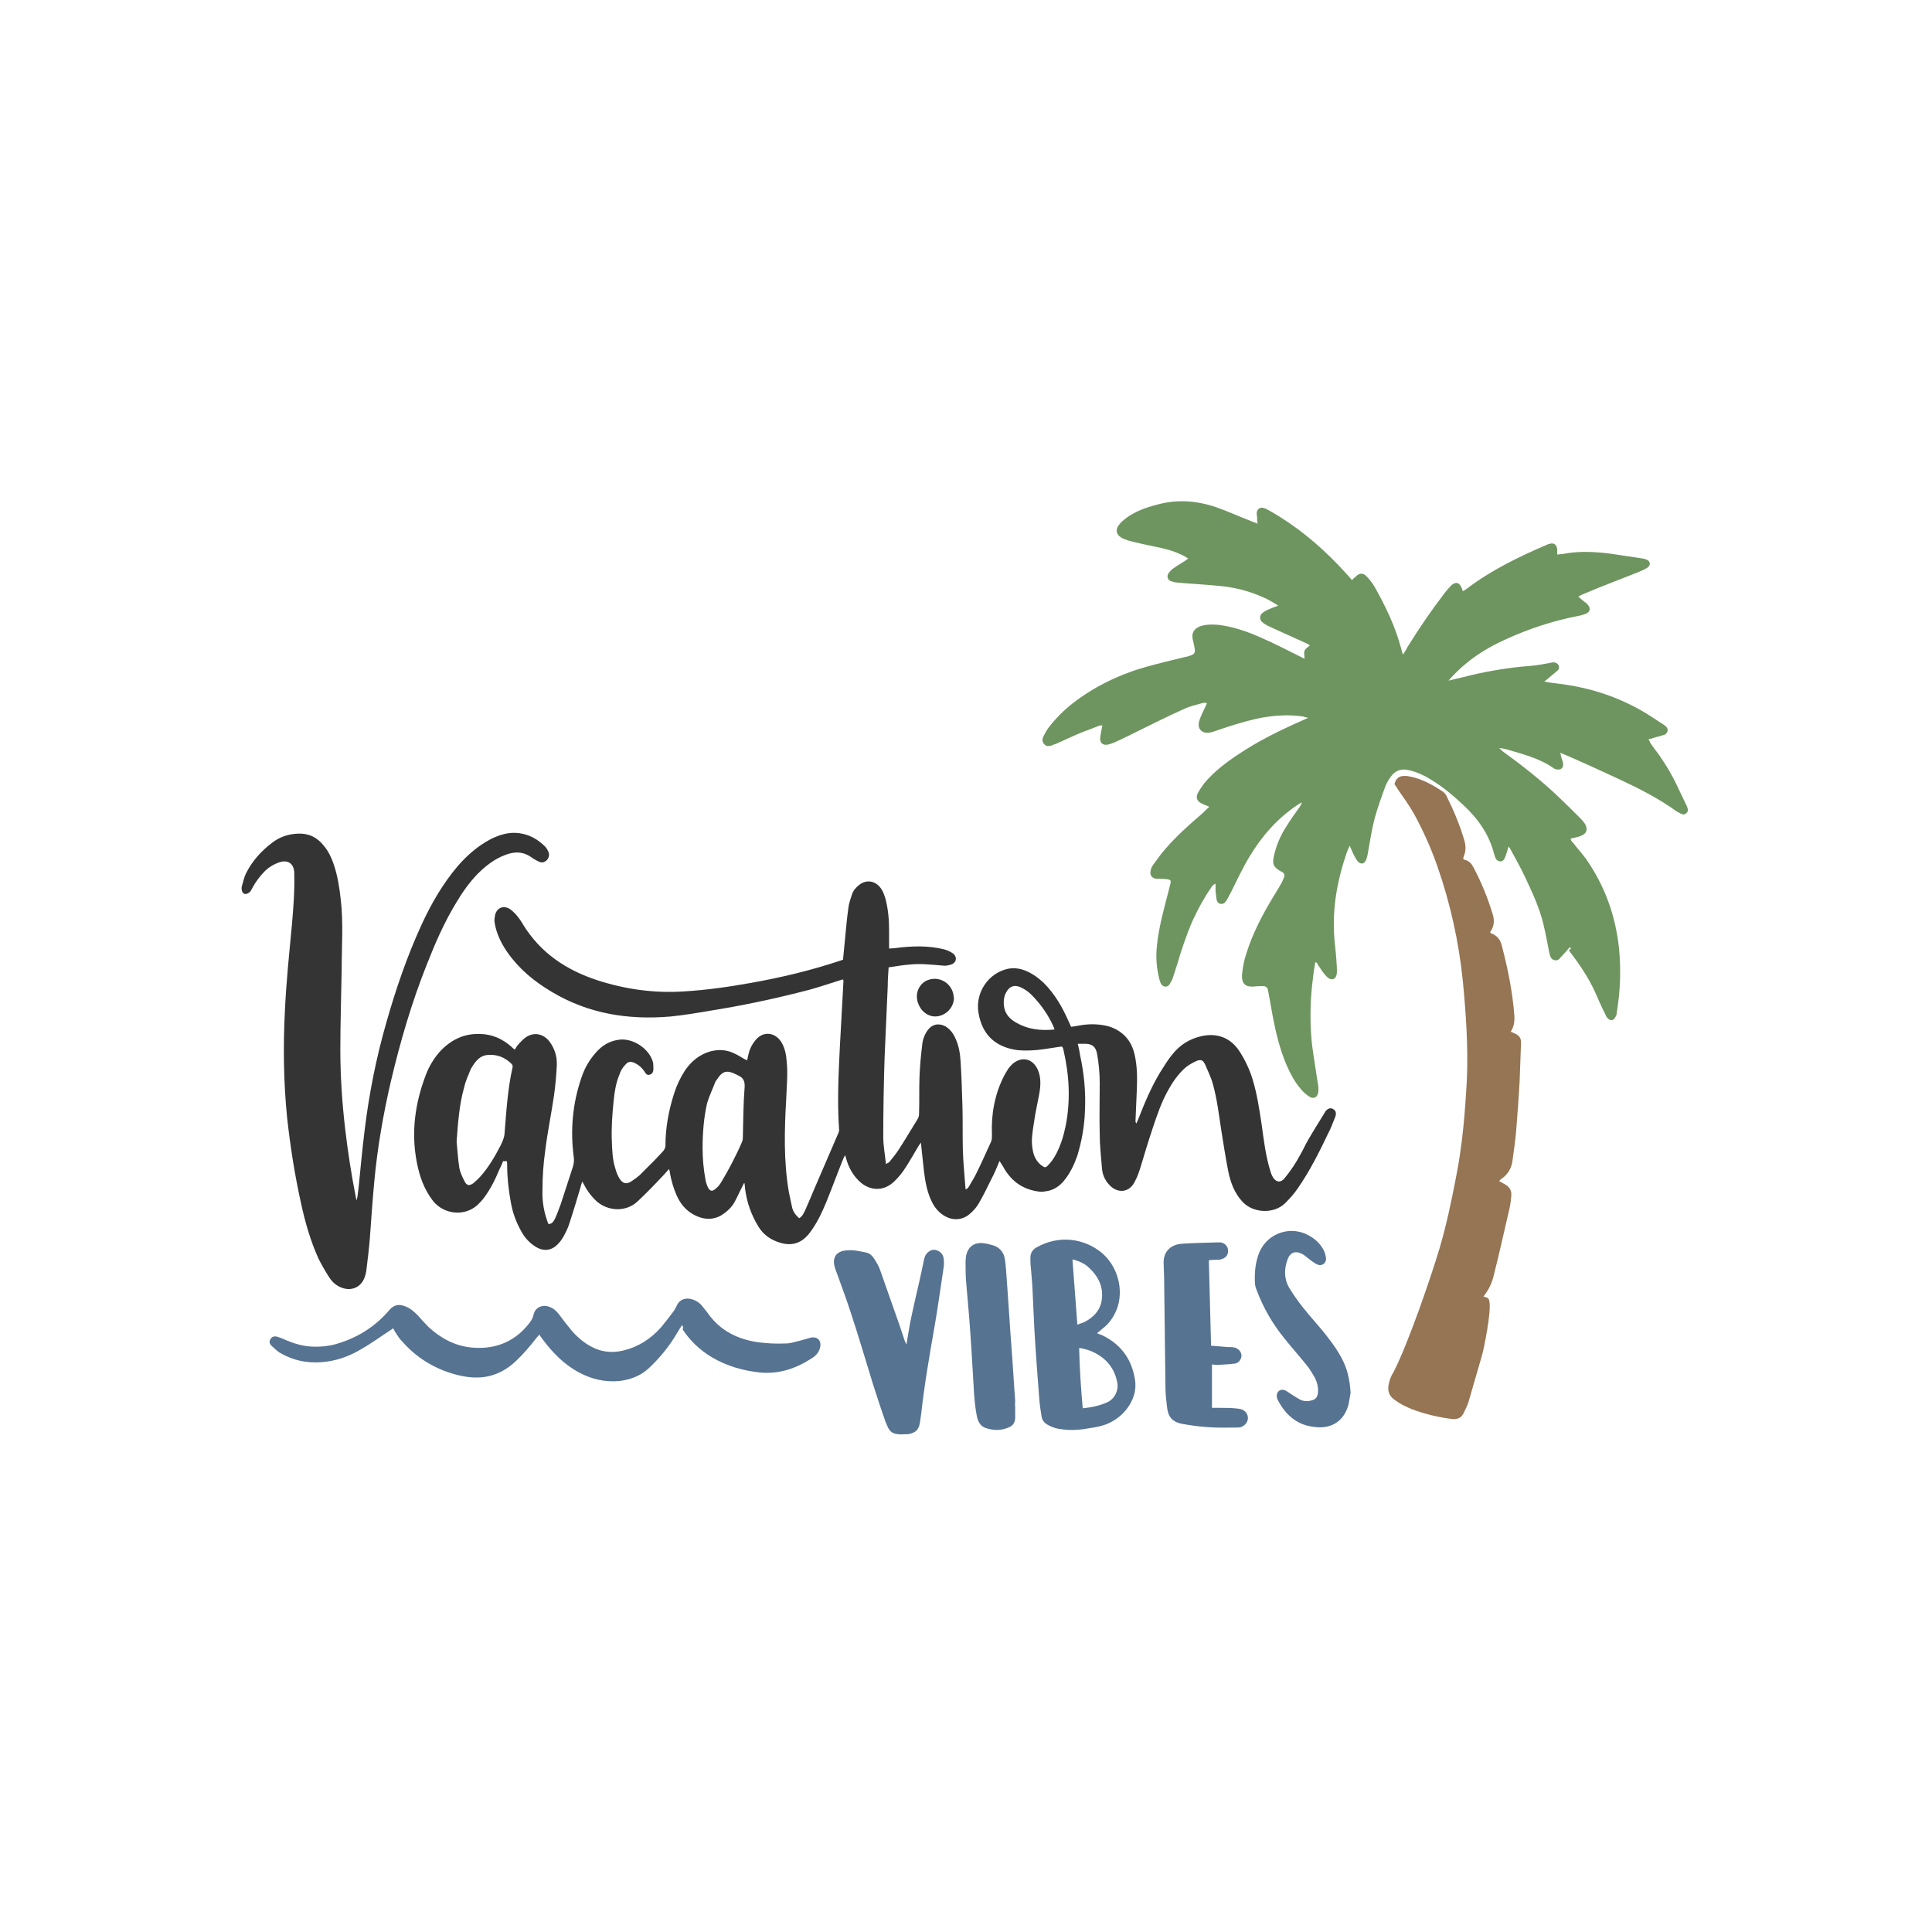 <?xml version="1.0" encoding="utf-8"?>
<!-- Generator: Adobe Illustrator 21.1.0, SVG Export Plug-In . SVG Version: 6.00 Build 0)  -->
<svg version="1.1" id="Calque_1" xmlns="http://www.w3.org/2000/svg" xmlns:xlink="http://www.w3.org/1999/xlink" x="0px" y="0px"
	 viewBox="0 0 432 432" style="enable-background:new 0 0 432 432;" xml:space="preserve">
<style type="text/css">
	.st0{fill:#020203;}
	.st1{fill:#E5C758;}
	.st2{fill:#6A907C;}
	.st3{fill:#B4564D;}
	.st4{fill:#C69C6C;}
	.st5{fill:#343434;}
	.st6{fill:#92AF87;}
	.st7{fill:#9E5B55;}
	.st8{fill:#DD9457;}
	.st9{fill:#1B1B1B;}
	.st10{fill:#7694C1;}
	.st11{fill:#CE5258;}
	.st12{fill:#859B50;}
	.st13{fill:#545368;}
	.st14{fill:#857D7D;}
	.st15{fill:#87C48D;}
	.st16{fill:#B49AC9;}
	.st17{fill:#D6A576;}
	.st18{fill:#B4A4B8;}
	.st19{fill:#7CA166;}
	.st20{fill:#808181;}
	.st21{fill:#746969;}
	.st22{fill:#67816D;}
	.st23{fill:#6E955F;}
	.st24{fill:#957553;}
	.st25{fill:#567391;}
	.st26{fill:#D8A977;}
	.st27{fill:#A7BFDE;}
	.st28{fill:#F3957D;}
	.st29{fill:#0D9380;}
	.st30{fill:#DB9EA0;}
	.st31{fill:#9BB581;}
	.st32{fill:#9A4C5F;}
	.st33{fill:#E077AD;}
	.st34{fill:#8DB7CD;}
	.st35{fill:#B97A6B;}
	.st36{fill:#D3B56A;}
	.st37{fill:#C1292E;}
	.st38{fill:#BB7597;}
	.st39{fill:#82A5CE;}
	.st40{fill:#F7A94D;}
	.st41{fill:#978B7C;}
	.st42{fill:#647691;}
	.st43{fill:#8A9386;}
	.st44{fill:#E9BB54;}
	.st45{fill:#907B8A;}
	.st46{fill:#0D0D0D;}
	.st47{fill:#E96CA5;}
	.st48{fill:#91CBAD;}
	.st49{fill:#A98199;}
	.st50{fill:#B08CBA;}
	.st51{fill:#77B7B3;}
	.st52{fill:#AD6D70;}
	.st53{fill:#5C534E;}
	.st54{fill:#AD907C;}
	.st55{fill:#B9BB6B;}
	.st56{fill:#A093BB;}
	.st57{fill:#4E4D4D;}
	.st58{fill:#B8ADCB;}
	.st59{fill:#C29347;}
	.st60{fill-rule:evenodd;clip-rule:evenodd;fill:#C29347;}
	.st61{fill:#574866;}
	.st62{fill:#478C71;}
	.st63{fill:#75A389;}
	.st64{fill:#7793C0;}
	.st65{fill:#F3957E;}
	.st66{fill:#F7BFB0;}
	.st67{fill:#C09245;}
	.st68{fill:#A95A45;}
	.st69{fill:#D7A978;}
	.st70{fill:#AC8AB6;}
</style>
<g>
	<g>
		<g>
			<path class="st23" d="M351,211.8c-0.6,0.7-1.1,1.3-1.7,1.9c-0.5,0.5-0.8,1.2-1.7,1c-0.9-0.2-1-1-1.2-1.8
				c-0.4-2.1-0.8-4.2-1.3-6.3c-0.9-3.7-2.5-7.1-4.1-10.5c-1-2.1-2.1-4.1-3.2-6.1c-0.1-0.2-0.2-0.4-0.5-0.7c-0.2,0.8-0.4,1.4-0.6,2
				c-0.3,0.9-0.7,1.4-1.3,1.3c-0.8-0.1-1-0.7-1.2-1.3c0-0.1-0.1-0.2-0.1-0.3c-1.1-4.4-3.6-7.9-6.8-10.9c-2.2-2.1-4.6-4.1-7.2-5.7
				c-1.6-1-3.3-1.8-5.1-2.2c-1.7-0.4-3.1,0.1-4.1,1.6c-0.4,0.5-0.7,1.1-1,1.7c-0.9,2.4-1.8,4.9-2.5,7.4c-0.7,2.7-1.1,5.4-1.6,8.2
				c-0.1,0.4-0.2,0.9-0.4,1.3c-0.4,0.8-1.1,0.9-1.7,0.3c-0.3-0.3-0.6-0.8-0.8-1.2c-0.4-0.7-0.7-1.5-1.1-2.4
				c-0.2,0.5-0.4,0.8-0.5,1.1c-2.3,6.5-3.5,13.1-2.9,20c0.2,1.9,0.4,3.8,0.5,5.7c0,0.6,0.1,1.3,0,1.9c-0.2,1.2-1.1,1.5-2,0.8
				c-0.7-0.6-1.2-1.4-1.7-2.1c-0.3-0.4-0.5-0.8-0.8-1.3c-0.1,0-0.2,0-0.3,0c-0.2,1.1-0.4,2.3-0.5,3.4c-0.6,4.4-0.7,8.8-0.4,13.1
				c0.2,2.9,0.8,5.9,1.2,8.8c0.1,0.9,0.3,1.7,0.4,2.6c0,0.3,0,0.6,0,0.9c-0.1,1.4-1.1,1.9-2.2,1.1c-0.7-0.5-1.4-1.1-1.9-1.8
				c-1.3-1.5-2.2-3.3-3-5.1c-1.5-3.5-2.4-7.2-3.1-10.9c-0.3-1.7-0.6-3.3-0.9-5c-0.1-0.3-0.1-0.6-0.2-1c-0.1-0.5-0.5-0.8-1-0.8
				c-0.7,0-1.5,0-2.2,0.1c-1.8,0.1-2.6-0.6-2.6-2.4c0.1-1.2,0.3-2.5,0.6-3.7c1.2-4.3,3.1-8.3,5.3-12.1c0.9-1.6,1.9-3.1,2.8-4.7
				c0.3-0.5,0.5-1,0.7-1.5c0.2-0.6,0.1-0.9-0.5-1.3c0,0-0.1,0-0.1,0c-1.8-1-2.1-1.7-1.6-3.7c0.5-2.2,1.4-4.3,2.6-6.2
				c1-1.6,2.1-3.2,3.2-4.7c0.2-0.3,0.3-0.5,0.4-0.9c-0.3,0.2-0.7,0.4-1,0.6c-4.5,3-8,7-10.8,11.7c-1.5,2.5-2.7,5.1-4,7.7
				c-0.4,0.7-0.7,1.4-1.1,2c-0.3,0.5-0.7,0.8-1.3,0.7c-0.6-0.1-0.8-0.6-0.9-1.1c-0.1-0.6-0.1-1.2-0.2-1.7c0-0.5,0-1.1,0-1.7
				c-0.6,0.2-0.8,0.6-1,0.9c-1.6,2.3-2.9,4.7-4.1,7.3c-1.4,3.2-2.5,6.5-3.5,9.9c-0.3,0.9-0.6,1.9-0.9,2.8c-0.1,0.3-0.2,0.6-0.4,0.9
				c-0.3,0.6-0.6,1.3-1.4,1.2c-0.8-0.1-1-0.8-1.2-1.4c-0.7-2.6-0.9-5.2-0.6-7.8c0.4-3.9,1.4-7.6,2.4-11.4c0.2-0.8,0.4-1.6,0.6-2.4
				c0.2-0.7,0-0.9-0.7-1c-0.4-0.1-0.7,0-1.1-0.1c-0.4,0-0.9,0-1.3,0c-1-0.1-1.6-0.8-1.3-1.9c0.1-0.5,0.3-0.9,0.6-1.3
				c0.9-1.2,1.7-2.4,2.7-3.5c2.4-2.8,5.2-5.3,8-7.7c0.6-0.5,1.1-1.1,1.8-1.7c-0.6-0.3-1.1-0.4-1.6-0.7c-1.2-0.5-1.5-1.4-0.9-2.5
				c0.4-0.7,0.9-1.4,1.4-2.1c2.1-2.5,4.7-4.5,7.4-6.3c4.6-3.1,9.5-5.5,14.5-7.7c0.4-0.2,0.7-0.3,1.3-0.6c-0.6-0.1-0.9-0.2-1.2-0.3
				c-3.5-0.5-6.9-0.2-10.3,0.5c-3,0.7-5.9,1.6-8.8,2.6c-0.6,0.2-1.1,0.4-1.7,0.5c-1.7,0.3-2.8-0.8-2.4-2.4c0.2-0.8,0.6-1.6,0.9-2.3
				c0.3-0.6,0.6-1.2,0.9-1.9c-0.4,0-0.7-0.1-1,0c-1.4,0.4-2.9,0.7-4.3,1.4c-3.4,1.5-6.7,3.2-10,4.8c-1.8,0.9-3.6,1.8-5.4,2.6
				c-0.5,0.2-1,0.4-1.5,0.5c-1.1,0.2-1.8-0.4-1.7-1.5c0.1-0.9,0.3-1.8,0.5-2.8c-0.3,0-0.6,0-0.8,0.1c-1.1,0.4-2.2,0.9-3.4,1.3
				c-2,0.8-3.9,1.7-5.9,2.6c-0.4,0.2-0.9,0.3-1.3,0.5c-0.6,0.2-1.2,0.2-1.6-0.3c-0.5-0.5-0.5-1.2-0.2-1.7c0.4-0.8,0.8-1.6,1.4-2.3
				c1.5-1.9,3.2-3.6,5.1-5.1c4.9-3.8,10.5-6.5,16.5-8.2c2.9-0.8,5.8-1.5,8.7-2.2c0.2,0,0.4-0.1,0.5-0.1c1.7-0.5,1.9-0.7,1.5-2.5
				c-0.1-0.4-0.2-0.8-0.3-1.3c-0.3-1.4,0.2-2.3,1.5-2.9c1.3-0.5,2.7-0.5,4.1-0.4c3.4,0.4,6.6,1.5,9.7,2.9c2.8,1.2,5.5,2.6,8.3,4
				c0.4,0.2,0.8,0.4,1.4,0.7c0-0.7-0.2-1.3,0-1.8c0.2-0.5,0.8-0.8,1.2-1.2c-0.2-0.1-0.6-0.4-0.9-0.5c-2.5-1.1-5-2.3-7.5-3.4
				c-0.7-0.3-1.3-0.6-1.9-1c-1.2-0.8-1.1-2,0.2-2.7c0.5-0.3,1-0.5,1.5-0.7c0.4-0.2,0.9-0.3,1.5-0.6c-0.8-0.5-1.5-0.9-2.2-1.3
				c-3.2-1.6-6.6-2.6-10.1-3c-2.9-0.3-5.8-0.5-8.7-0.7c-0.7-0.1-1.4-0.1-2.1-0.2c-0.4-0.1-0.7-0.2-1-0.3c-0.6-0.3-0.8-1-0.5-1.6
				c0.3-0.4,0.6-0.8,1-1.1c0.7-0.5,1.5-1,2.3-1.5c0.4-0.2,0.7-0.5,1.2-0.8c-0.6-0.4-1.1-0.7-1.6-0.9c-1.9-0.9-3.9-1.4-6-1.8
				c-1.9-0.4-3.8-0.8-5.7-1.3c-0.6-0.2-1.2-0.4-1.7-0.7c-1.1-0.7-1.3-1.7-0.6-2.7c0.5-0.7,1.2-1.3,1.9-1.8c2-1.4,4.2-2.2,6.5-2.8
				c4.5-1.3,9-1,13.4,0.5c2.6,0.9,5.2,2.1,7.8,3.1c0.4,0.2,0.9,0.3,1.5,0.6c-0.1-0.5-0.1-0.8-0.1-1.2c0-0.4-0.1-0.7-0.1-1.1
				c0-0.9,0.7-1.5,1.6-1.2c0.4,0.1,0.9,0.4,1.3,0.6c5.8,3.3,10.8,7.4,15.4,12.2c1,1.1,2,2.1,3,3.3c0.4-0.4,0.7-0.7,1-0.9
				c0.7-0.7,1.5-0.7,2.2,0c0.7,0.7,1.3,1.5,1.8,2.3c2.5,4.4,4.7,9,6,13.9c0.1,0.4,0.2,0.8,0.4,1.4c0.4-0.7,0.8-1.2,1-1.7
				c2.6-4.2,5.4-8.3,8.4-12.2c0.4-0.5,0.9-1.1,1.4-1.6c1-0.9,1.8-0.7,2.3,0.5c0.1,0.2,0.2,0.5,0.3,0.8c0.3-0.2,0.5-0.3,0.8-0.5
				c5.5-4.2,11.7-7.2,18-9.9c0.2-0.1,0.4-0.2,0.6-0.2c1-0.3,1.6,0.2,1.7,1.3c0,0.3,0,0.6,0,1.1c0.7-0.1,1.4-0.1,2.2-0.3
				c3.2-0.5,6.5-0.3,9.7,0.1c2.2,0.3,4.5,0.7,6.7,1c0.4,0.1,0.9,0.1,1.3,0.3c0.9,0.3,1.1,1.2,0.3,1.8c-0.6,0.4-1.3,0.7-2,1
				c-3,1.2-5.9,2.3-8.9,3.5c-1.2,0.5-2.4,1-3.6,1.5c-0.3,0.1-0.6,0.3-1,0.5c0.5,0.4,0.9,0.8,1.3,1.1c0.3,0.2,0.6,0.4,0.8,0.7
				c0.7,0.7,0.6,1.6-0.3,2c-0.5,0.2-1.1,0.4-1.7,0.5c-5.7,1.1-11.2,2.9-16.4,5.3c-4.5,2-8.6,4.7-12,8.4c-0.2,0.2-0.4,0.4-0.7,0.8
				c1.1-0.3,2-0.5,2.9-0.7c5-1.3,10.1-2.2,15.3-2.6c1.5-0.1,3-0.4,4.6-0.7c0.2,0,0.4-0.1,0.6-0.1c0.5,0,0.9,0.2,1.2,0.6
				c0.2,0.5,0.1,1-0.3,1.3c-0.6,0.5-1.2,1-1.8,1.5c-0.3,0.3-0.6,0.5-1.1,0.9c1,0.2,1.8,0.3,2.6,0.4c8,0.9,15.4,3.4,22.2,8
				c0.7,0.5,1.4,0.9,2,1.3c0.4,0.3,0.8,0.6,0.8,1.2c-0.1,0.6-0.5,1-1.1,1.1c-0.8,0.3-1.6,0.4-2.4,0.7c-0.2,0.1-0.5,0.1-0.8,0.2
				c0.2,0.3,0.3,0.5,0.4,0.8c0.6,0.9,1.2,1.7,1.9,2.6c1.6,2.3,3,4.6,4.2,7.2c0.7,1.5,1.4,2.9,2.1,4.4c0.3,0.7,0.3,1.1-0.1,1.5
				c-0.4,0.4-0.9,0.4-1.5,0c-0.2-0.1-0.4-0.2-0.6-0.3c-4-2.9-8.3-5.1-12.8-7.2c-4.1-1.9-8.2-3.8-12.4-5.6c-0.3-0.1-0.5-0.2-0.9-0.4
				c0.1,0.4,0.1,0.7,0.2,1c0.1,0.4,0.3,0.8,0.4,1.3c0.2,1.1-0.5,1.7-1.6,1.4c-0.2-0.1-0.4-0.1-0.6-0.3c-3.2-2.2-6.9-3.1-10.6-4.2
				c-0.5-0.1-0.9-0.2-1.5-0.2c0.3,0.2,0.5,0.4,0.8,0.7c4.3,3.1,8.5,6.4,12.3,10c1.7,1.6,3.4,3.3,5.1,5c0.4,0.4,0.7,0.8,1,1.2
				c0.7,1.2,0.4,2.2-0.9,2.7c-0.7,0.3-1.5,0.4-2.3,0.6c0,0.4,0.3,0.7,0.6,1c0.9,1.2,1.9,2.3,2.8,3.5c4.2,6,6.6,12.6,7.4,19.9
				c0.5,4.9,0.3,9.8-0.5,14.6c0,0.3-0.1,0.7-0.3,0.9c-0.4,0.9-1.2,0.9-1.8,0.2c-0.3-0.3-0.4-0.8-0.6-1.1c-0.8-1.6-1.5-3.2-2.2-4.8
				c-1.5-3.3-3.6-6.3-5.8-9.2C351.4,212.1,351.3,212,351,211.8z"/>
			<path class="st24" d="M335.2,264.1c0.4,0.2,0.8,0.4,1.1,0.6c1.3,0.7,1.8,1.5,1.6,3c-0.1,1.2-0.3,2.3-0.6,3.5
				c-1.1,4.7-2.1,9.3-3.3,14c-0.4,1.7-1.1,3.2-2.3,4.7c0.4,0.1,0.6,0.2,0.9,0.3c1.4,0.5-0.5,9.6-0.8,11.1c-0.3,1.4-0.7,2.8-1.1,4.1
				c-0.8,2.8-1.6,5.5-2.4,8.3c-0.3,0.8-0.7,1.6-1.1,2.4c-0.5,1-1.4,1.3-2.5,1.2c-3.1-0.4-6.1-1.1-9-2.2c-1.2-0.5-2.5-1.1-3.6-1.9
				c-1.7-1.1-2-2.5-1.4-4.4c0.2-0.7,0.5-1.4,0.9-2c3.2-6.2,8.3-21,10.3-27.7c1.5-5.1,2.6-10.3,3.6-15.5c1.5-7.4,2.1-14.8,2.5-22.3
				c0.3-7.3-0.2-14.6-0.9-21.9c-0.9-8.8-2.8-17.4-5.7-25.7c-1.4-4-3.1-7.8-5.1-11.5c-1.1-2-2.5-3.9-3.8-5.8
				c-0.2-0.4-0.5-0.7-0.7-1.1c0.4-1.3,1-1.8,2.3-1.8c0.8,0,1.5,0.2,2.3,0.4c2.3,0.7,4.3,1.8,6.2,3.1c0.3,0.2,0.6,0.5,0.8,0.9
				c1.6,3.2,3,6.5,4,9.9c0.4,1.3,0.4,2.5-0.1,3.7c-0.1,0.2-0.1,0.3-0.1,0.6c0.2,0.1,0.3,0.2,0.5,0.2c0.9,0.3,1.4,0.9,1.8,1.7
				c1.8,3.4,3.2,6.9,4.3,10.5c0.4,1.4,0.3,2.7-0.6,3.9c0.1,0.2,0.1,0.2,0.2,0.3c1.5,0.5,2.2,1.6,2.5,3.1c1.3,5,2.3,10,2.7,15.1
				c0.1,1.3,0,2.6-0.8,3.8c0.3,0.1,0.5,0.2,0.7,0.3c1.2,0.5,1.7,1.1,1.6,2.4c-0.1,2.7-0.2,5.5-0.3,8.2c-0.2,3.8-0.5,7.7-0.8,11.5
				c-0.2,2.1-0.5,4.3-0.8,6.4c-0.2,1.6-0.9,2.9-2.2,3.9C335.6,263.6,335.4,263.9,335.2,264.1z"/>
		</g>
		<path class="st25" d="M152.5,296.3c-0.4,0.6-0.7,1.1-1,1.6c-1.8,3.1-4,5.8-6.6,8.2c-1.8,1.6-4,2.4-6.4,2.7c-3.2,0.3-6.2-0.4-9-1.9
			c-3.4-1.8-6-4.5-8.3-7.6c-0.2-0.3-0.4-0.5-0.6-0.9c-0.2,0.3-0.4,0.5-0.6,0.7c-1.4,1.8-2.9,3.6-4.6,5.2c-2,1.9-4.3,3.2-7.1,3.6
			c-2.2,0.3-4.4,0-6.6-0.6c-4.7-1.3-8.7-3.8-11.9-7.5c-0.4-0.4-0.7-0.8-1-1.3c-0.3-0.4-0.6-0.9-0.9-1.5c-0.3,0.2-0.6,0.5-1,0.7
			c-2,1.3-3.9,2.7-6,3.9c-2.8,1.7-5.9,2.8-9.2,3c-3.2,0.2-6.1-0.4-8.9-2c-0.8-0.4-1.4-1.1-2.1-1.7c-0.4-0.4-0.6-0.9-0.2-1.5
			c0.3-0.5,0.8-0.7,1.5-0.5c0.6,0.2,1.2,0.4,1.8,0.7c1.9,0.8,3.8,1.4,5.9,1.5c2.1,0.1,4.1-0.1,6.2-0.8c4.4-1.4,8.1-3.8,11.1-7.3
			c1-1.2,2.1-1.5,3.6-0.9c1.1,0.4,2,1.2,2.8,2c0.8,0.9,1.6,1.8,2.4,2.6c2.7,2.5,5.8,4.2,9.5,4.6c5,0.5,9.4-1,12.7-5
			c0.6-0.7,1.1-1.4,1.3-2.3c0.3-1.6,1.9-2.4,3.5-1.8c0.9,0.3,1.6,0.9,2.2,1.7c0.9,1.2,1.8,2.4,2.8,3.6c1.2,1.4,2.6,2.6,4.2,3.5
			c2.3,1.3,4.7,1.6,7.3,1c3.4-0.8,6.2-2.6,8.5-5.2c1-1.2,2-2.5,2.9-3.7c0.2-0.3,0.4-0.7,0.6-1.1c0.5-1.2,1.6-1.8,2.9-1.6
			c1.1,0.2,2,0.7,2.7,1.5c0.4,0.5,0.8,1,1.2,1.5c2.6,3.8,6.2,5.8,10.6,6.6c2.4,0.4,4.7,0.5,7.1,0.4c1,0,2-0.4,3-0.6
			c0.8-0.2,1.7-0.5,2.5-0.7c1.4-0.3,2.4,0.6,2.1,2.1c-0.2,1-0.8,1.8-1.7,2.4c-3.5,2.3-7.3,3.7-11.7,3.3c-3.8-0.4-7.4-1.4-10.8-3.4
			c-2.7-1.6-4.9-3.7-6.6-6.3C152.9,296.9,152.7,296.6,152.5,296.3z"/>
	</g>
	<g>
		<g>
			<path class="st25" d="M245.3,298.1c0.4,0.2,0.7,0.3,1,0.4c4.3,2,6.8,5.4,7.5,10.1c0.3,2-0.2,3.8-1.2,5.5
				c-1.1,1.8-2.7,3.2-4.6,4.1c-1.3,0.6-2.7,0.9-4.1,1.1c-2.1,0.4-4.2,0.6-6.4,0.3c-1.1-0.1-2.2-0.4-3.2-1c-0.8-0.4-1.3-1.1-1.4-1.9
				c-0.2-1.2-0.4-2.5-0.5-3.7c-0.4-5.2-0.8-10.4-1.1-15.6c-0.2-3.5-0.3-7-0.5-10.4c-0.1-1.2-0.2-2.4-0.3-3.6
				c-0.1-0.7-0.1-1.5-0.1-2.2c0-1,0.5-1.8,1.4-2.3c5-2.8,10.5-2,14.4,1.1c3.7,3,5.2,8.4,3.5,12.8c-0.7,1.7-1.7,3.2-3.2,4.3
				C246.2,297.4,245.8,297.7,245.3,298.1z M242.1,314.9c2-0.2,3.9-0.6,5.6-1.4c1.6-0.8,2.5-2.7,2.1-4.5c-0.6-2.9-2.2-5-4.8-6.4
				c-1.1-0.6-2.3-1-3.7-1.2C241.4,306,241.7,310.4,242.1,314.9z M240.9,296.2c0.7-0.3,1.3-0.4,1.8-0.7c1.8-1,3.2-2.4,3.6-4.5
				c0.6-3.3-0.8-5.8-3.2-7.9c-0.9-0.7-2-1.2-3.3-1.5C240.2,286.5,240.5,291.2,240.9,296.2z"/>
			<path class="st25" d="M202.7,300.5c0.4-2.2,0.7-4.4,1.2-6.6c0.7-3.3,1.5-6.5,2.2-9.8c0.2-0.8,0.3-1.6,0.5-2.4
				c0.1-0.4,0.2-0.8,0.4-1.1c0.5-0.8,1.4-1.3,2.2-1.1c0.9,0.2,1.7,0.9,1.8,1.9c0.1,0.7,0.1,1.3,0,2c-0.7,4.5-1.3,9.1-2.1,13.6
				c-1.1,6.3-2.2,12.6-2.9,19c-0.1,0.7-0.2,1.4-0.3,2.1c-0.3,1.7-1,2.3-2.7,2.6c-0.1,0-0.3,0-0.4,0c-3.3,0.2-3.7-0.5-4.6-2.8
				c-1-2.8-1.9-5.6-2.8-8.4c-1.7-5.5-3.3-11-5.1-16.4c-1-3.1-2.2-6.2-3.3-9.3c0-0.1-0.1-0.2-0.1-0.3c-0.7-2.2,0.2-3.7,2.5-3.9
				c1.6-0.2,3.1,0.2,4.6,0.5c0.8,0.2,1.3,0.8,1.7,1.4c0.5,0.8,1,1.6,1.3,2.5c1.3,3.6,2.5,7.2,3.8,10.8c0.6,1.6,1.1,3.3,1.7,5
				c0.1,0.2,0.2,0.5,0.3,0.7C202.6,300.5,202.7,300.5,202.7,300.5z"/>
			<path class="st25" d="M270.3,281.8c0.2,6.4,0.3,12.7,0.5,19.1c1.2,0.1,2.4,0.2,3.5,0.3c0.6,0,1.1,0,1.7,0.1
				c0.9,0.2,1.6,1,1.6,1.8c0,0.8-0.6,1.7-1.5,1.8c-1.3,0.2-2.7,0.2-4,0.3c-0.4,0-0.7-0.1-1.1-0.1c0,3.2,0,6.4,0,9.7
				c0.6,0,1.2,0,1.8,0c1.4,0,2.8,0,4.2,0.2c1.8,0.2,2.6,2,1.6,3.3c-0.5,0.6-1.1,0.9-1.8,0.9c-2.3,0-4.6,0.1-6.9-0.1
				c-1.8-0.1-3.7-0.4-5.5-0.7c-2.1-0.4-3.1-1.4-3.4-3.4c-0.2-1.6-0.4-3.2-0.4-4.8c-0.1-8.2-0.2-16.4-0.3-24.5c0-1-0.1-2-0.1-3
				c-0.2-3.1,1.9-4.5,4.2-4.6c2.7-0.2,5.4-0.2,8-0.3c0.2,0,0.3,0,0.5,0c0.9,0.1,1.6,0.8,1.7,1.7c0.1,0.9-0.4,1.7-1.3,2
				c-0.5,0.2-1,0.2-1.6,0.2C271.3,281.7,270.9,281.7,270.3,281.8z"/>
			<path class="st25" d="M302,311.4c-0.1,0.7-0.3,1.7-0.5,2.8c-1,3.5-3.7,5.3-7.3,4.9c-3.9-0.3-6.6-2.5-8.4-5.9
				c0-0.1-0.1-0.1-0.1-0.2c-0.4-0.9-0.2-1.6,0.3-2c0.5-0.4,1.2-0.3,1.9,0.2c0.9,0.6,1.8,1.2,2.7,1.7c0.7,0.4,1.6,0.5,2.4,0.3
				c1.1-0.2,1.6-0.7,1.7-1.8c0.1-1.3-0.2-2.5-0.9-3.7c-0.5-0.8-1-1.7-1.6-2.4c-1.6-2-3.3-3.9-4.9-5.9c-2.7-3.3-4.8-6.9-6.3-10.9
				c-0.2-0.5-0.4-1.1-0.4-1.7c-0.1-2.3,0.1-4.6,1-6.8c1.9-4.4,7.2-6.1,11.3-3.6c1.4,0.8,2.5,1.9,3.2,3.4c0.2,0.5,0.4,1.2,0.4,1.7
				c0,1-0.9,1.6-1.8,1.3c-0.6-0.2-1-0.6-1.5-0.9c-0.7-0.5-1.3-1.1-2-1.5c-1.5-0.8-2.7-0.4-3.3,1.2c-0.8,2.2-0.8,4.4,0.4,6.4
				c0.9,1.5,1.9,2.9,3,4.3c1.9,2.4,4,4.6,5.8,7c1.1,1.4,2.1,2.9,2.9,4.4C301.3,306.1,301.8,308.5,302,311.4z"/>
			<path class="st25" d="M227,314.6c0,0.8,0,1.5,0,2.3c0,1.2-0.5,1.9-1.5,2.3c-1.7,0.7-3.4,0.7-5.1,0.1c-1.1-0.4-1.6-1.2-1.9-2.3
				c-0.5-2.4-0.7-4.8-0.8-7.2c-0.3-5.1-0.6-10.3-1-15.4c-0.2-2.7-0.5-5.4-0.7-8.1c-0.1-1.4-0.1-2.9-0.1-4.3c0-0.4,0.1-0.7,0.1-1.1
				c0.4-2.1,1.8-3.2,4-2.9c0.8,0.1,1.5,0.3,2.2,0.5c1.4,0.5,2.3,1.6,2.5,3.1c0.2,1.4,0.3,2.9,0.4,4.3c0.4,5.3,0.7,10.6,1.1,15.8
				c0.3,3.8,0.5,7.7,0.8,11.5C227,313.8,226.9,314.2,227,314.6C227,314.6,227,314.6,227,314.6z"/>
		</g>
		<g>
			<path class="st5" d="M112.5,259.6c-0.2,0.5-0.4,1.1-0.7,1.6c-0.6,1.4-1.2,2.8-2,4.2c-0.7,1.2-1.5,2.5-2.5,3.5
				c-2.8,3.2-7.9,2.9-10.5-0.4c-2-2.6-3-5.5-3.6-8.6c-1.3-6.7-0.4-13.2,2-19.5c0.7-1.9,1.8-3.7,3.1-5.2c2.4-2.6,5.3-4.1,8.9-4
				c2.8,0,5.2,1.1,7.2,2.9c0.2,0.2,0.4,0.4,0.7,0.6c0.2-0.3,0.3-0.5,0.5-0.8c0.6-0.7,1.2-1.4,1.9-1.9c1.8-1.3,3.9-0.9,5.3,0.8
				c1.2,1.6,1.8,3.4,1.7,5.4c-0.1,2.2-0.3,4.4-0.6,6.6c-0.6,4.2-1.5,8.4-2,12.6c-0.4,2.8-0.6,5.7-0.6,8.5c-0.1,2.2,0.2,4.5,0.9,6.6
				c0.1,0.3,0.2,0.6,0.3,0.9c0,0.1,0.1,0.2,0.2,0.3c0.7,0,1.1-0.6,1.4-1.2c0.5-1.1,0.9-2.2,1.3-3.3c0.9-2.8,1.8-5.5,2.7-8.3
				c0.2-0.7,0.3-1.4,0.2-2.1c-0.8-6-0.3-12,1.7-17.8c0.7-2.1,1.7-3.9,3.2-5.6c1.4-1.6,3-2.6,5.1-2.9c3.2-0.5,6.9,2,7.7,5
				c0.1,0.5,0.1,1.1,0.1,1.6c0,0.5-0.2,1-0.8,1.2c-0.6,0.2-0.9-0.2-1.2-0.7c-0.6-0.9-1.4-1.6-2.4-2c-0.7-0.3-1.3-0.2-1.8,0.4
				c-0.7,0.7-1.1,1.4-1.4,2.3c-0.8,1.9-1.1,3.9-1.3,6c-0.3,2.9-0.5,5.8-0.4,8.7c0.1,2.1,0.1,4.2,0.8,6.3c0.2,0.8,0.5,1.5,0.9,2.2
				c0.7,1.1,1.5,1.4,2.6,0.7c0.9-0.6,1.8-1.2,2.5-2c0.9-0.9,1.8-1.8,2.7-2.7c0.6-0.6,1.2-1.3,1.8-1.9c0.4-0.4,0.7-0.9,0.7-1.5
				c0-3.9,0.7-7.7,1.9-11.5c0.6-1.9,1.4-3.6,2.5-5.3c1.4-2,3.2-3.5,5.6-4.2c1.9-0.5,3.7-0.4,5.5,0.5c0.9,0.4,1.7,1,2.7,1.5
				c0.1-0.2,0.2-0.4,0.2-0.7c0.2-0.7,0.3-1.4,0.6-2c0.3-0.7,0.7-1.3,1.2-1.9c1.7-2,4.3-1.7,5.7,0.5c0.8,1.3,1.1,2.8,1.2,4.3
				c0.3,2.8,0,5.6-0.1,8.4c-0.4,7-0.6,13.9,0.6,20.9c0.2,1.1,0.5,2.2,0.7,3.3c0.2,1,0.8,1.8,1.6,2.5c0.7-0.4,1-1.1,1.3-1.7
				c0.7-1.6,1.4-3.2,2.1-4.9c1.8-4.1,3.5-8.2,5.3-12.3c0.2-0.4,0.3-0.8,0.2-1.3c-0.4-6.1-0.1-12.1,0.2-18.2
				c0.3-4.9,0.5-9.7,0.8-14.6c0-0.1,0-0.2-0.1-0.4c-0.4,0.1-0.7,0.2-1,0.3c-2.8,0.9-5.5,1.8-8.4,2.5c-6.7,1.7-13.4,3.1-20.3,4.2
				c-2.9,0.5-5.9,1-8.9,1.3c-9.4,0.8-18.3-0.6-26.5-5.5c-3.9-2.3-7.3-5.1-9.9-8.8c-1.4-2-2.5-4.2-2.9-6.7c-0.1-0.6,0-1.1,0.1-1.7
				c0.4-1.6,1.8-2.2,3.2-1.4c0.5,0.3,1,0.8,1.4,1.2c0.6,0.7,1.2,1.5,1.7,2.4c3.9,6.3,9.6,10.1,16.6,12.4c6.2,2,12.6,2.9,19.1,2.5
				c5.1-0.3,10.1-1,15.1-1.9c6.8-1.2,13.5-2.8,20.1-5c0.2-0.1,0.4-0.1,0.6-0.2c0.1-1,0.2-2,0.3-3.1c0.3-2.8,0.5-5.7,0.9-8.5
				c0.1-1,0.5-2,0.8-3c0.3-0.9,0.9-1.6,1.7-2.2c1.5-1.1,3.3-0.9,4.5,0.5c0.7,0.8,1,1.7,1.3,2.7c0.6,2.3,0.8,4.6,0.8,7
				c0,1.3,0,2.7,0,4.1c0.5,0,1-0.1,1.4-0.1c3.7-0.5,7.4-0.6,11,0.3c0.7,0.2,1.3,0.5,1.9,0.9c1,0.8,0.8,2.1-0.5,2.5
				c-0.6,0.2-1.3,0.3-1.9,0.2c-2.5-0.2-5-0.5-7.5-0.2c-1.5,0.1-3,0.4-4.5,0.6c-0.1,1.5-0.2,2.8-0.2,4.2c-0.2,5.3-0.5,10.6-0.7,15.9
				c-0.2,6-0.3,11.9-0.3,17.9c0,1.9,0.4,3.9,0.6,6c0.3-0.2,0.5-0.3,0.7-0.4c0.7-0.9,1.4-1.7,2-2.6c1.5-2.3,2.9-4.7,4.4-7.1
				c0.2-0.3,0.3-0.8,0.3-1.1c0.1-2.8,0-5.6,0.1-8.3c0.1-2.4,0.3-4.7,0.6-7.1c0.1-1.2,0.5-2.3,1.2-3.3c1-1.4,2.5-1.7,4-0.9
				c1,0.6,1.7,1.5,2.2,2.6c0.8,1.7,1.1,3.5,1.2,5.4c0.2,3.2,0.3,6.5,0.4,9.7c0.1,3.4,0,6.8,0.1,10.2c0.1,2.8,0.4,5.7,0.6,8.5
				c0.1,0,0.1,0,0.2,0c0.2-0.2,0.4-0.3,0.5-0.5c0.5-0.9,1.1-1.8,1.6-2.8c1.2-2.4,2.3-4.9,3.4-7.3c0.2-0.4,0.2-1,0.2-1.5
				c-0.2-4.6,0.6-9.1,2.7-13.2c0.3-0.6,0.7-1.2,1-1.7c0.3-0.4,0.6-0.7,0.9-1c2.1-1.8,4.6-1.2,5.7,1.4c0.7,1.7,0.6,3.4,0.3,5.2
				c-0.4,2.2-0.9,4.3-1.2,6.5c-0.3,2-0.7,4-0.3,6c0.2,1.4,0.8,2.7,2,3.6c0.7,0.5,0.9,0.6,1.5-0.1c0.6-0.6,1.1-1.3,1.5-2
				c1.2-2.1,1.9-4.4,2.4-6.8c1.1-5.7,0.8-11.3-0.5-16.9c0-0.2-0.1-0.4-0.2-0.6c0-0.1-0.1-0.1-0.2-0.2c-1.3,0.2-2.7,0.4-4,0.6
				c-2,0.3-4,0.4-6,0.2c-4.9-0.7-7.8-3.5-8.6-8.3c-0.8-4.5,2.2-9,6.7-9.9c1.1-0.2,2.1-0.1,3.1,0.2c1.9,0.6,3.4,1.7,4.8,3
				c2.5,2.5,4.2,5.5,5.6,8.7c0.2,0.4,0.3,0.7,0.5,1.1c0.9-0.1,1.7-0.3,2.5-0.4c2-0.3,4-0.2,5.9,0.3c3.2,1,5.1,3.2,5.8,6.3
				c0.6,2.6,0.6,5.2,0.5,7.8c-0.1,2.3-0.2,4.7-0.3,7c0,0.2,0,0.4,0.2,0.6c0.1-0.3,0.3-0.6,0.4-0.9c1.4-3.6,2.9-7.2,4.9-10.5
				c0.9-1.4,1.7-2.8,2.8-4.1c1.7-2.1,3.8-3.4,6.4-4c3.5-0.8,6.5,0.3,8.5,3.3c1.3,2,2.3,4.1,3,6.4c1,3.3,1.5,6.7,2,10
				c0.5,3.6,0.9,7.1,2,10.6c0.1,0.4,0.3,0.8,0.5,1.2c0.7,1.2,1.8,1.3,2.6,0.3c1.4-1.7,2.6-3.5,3.6-5.4c0.6-1,1.1-2.2,1.7-3.2
				c1.2-2.1,2.5-4.1,3.7-6.1c0-0.1,0.1-0.1,0.1-0.2c0.5-0.7,1.2-1,1.8-0.6c0.6,0.3,0.8,1,0.4,1.9c-0.5,1.2-0.9,2.4-1.5,3.5
				c-2,4.2-4.1,8.4-6.8,12.3c-0.8,1.2-1.8,2.3-2.8,3.3c-2.5,2.5-7.1,2.3-9.5-0.2c-1.9-2-2.8-4.5-3.3-7.1c-0.6-3.1-1.1-6.3-1.6-9.5
				c-0.5-3.3-0.9-6.6-1.8-9.8c-0.4-1.5-1.1-2.9-1.7-4.3c-0.5-1.1-1-1.3-2.1-0.8c-0.8,0.4-1.6,0.8-2.3,1.4c-1.6,1.4-2.8,3.1-3.8,4.9
				c-1.6,2.8-2.6,5.8-3.6,8.8c-1,3-1.9,6-2.8,9c-0.3,0.9-0.6,1.8-1.1,2.7c-1.2,2.6-3.9,2.9-5.8,0.8c-1-1.1-1.5-2.3-1.6-3.7
				c-0.2-2.5-0.5-5.1-0.5-7.6c-0.1-3.8,0-7.6,0-11.4c0-2.2-0.2-4.4-0.6-6.6c-0.3-1.5-1-2.1-2.4-2.2c-0.6,0-1.2,0-1.9,0
				c0.2,0.9,0.4,1.7,0.5,2.5c0.9,4.1,1.3,8.2,1.1,12.4c-0.1,3.4-0.7,6.8-1.7,10.1c-0.7,2-1.6,3.9-2.9,5.5c-1.1,1.4-2.5,2.3-4.3,2.5
				c-0.6,0.1-1.1,0.1-1.7,0c-3.3-0.5-5.7-2.2-7.4-5c-0.3-0.6-0.7-1.1-1.1-1.8c-0.6,1.4-1.1,2.7-1.8,4c-0.9,1.8-1.8,3.7-2.8,5.4
				c-0.5,0.9-1.2,1.7-1.9,2.3c-1.6,1.5-3.7,1.7-5.6,0.7c-1.3-0.7-2.3-1.8-3-3.2c-1.1-2.2-1.5-4.5-1.8-6.9c-0.2-1.9-0.4-3.7-0.6-5.6
				c0-0.2,0-0.4-0.1-0.8c-0.3,0.4-0.4,0.6-0.6,0.9c-1.1,1.8-2.1,3.7-3.3,5.4c-0.7,1-1.5,1.9-2.4,2.7c-2.4,2-5.4,1.7-7.6-0.5
				c-1.3-1.3-2.2-2.9-2.7-4.6c-0.1-0.3-0.2-0.6-0.3-1.1c-0.2,0.3-0.3,0.5-0.4,0.7c-1.3,3.2-2.5,6.5-3.8,9.7c-1,2.4-2.1,4.8-3.7,6.9
				c-1.7,2.3-3.9,3.1-6.6,2.3c-2.1-0.6-3.8-1.8-4.9-3.6c-1.6-2.6-2.6-5.4-3-8.5c0-0.4-0.1-0.7-0.1-1.1c0-0.1-0.1-0.1-0.1-0.2
				c-0.2,0.3-0.3,0.6-0.4,0.8c-0.6,1.1-1.1,2.3-1.7,3.4c-0.7,1.3-1.8,2.3-3.1,3.1c-1.4,0.8-2.9,0.9-4.4,0.5c-2.6-0.8-4.4-2.5-5.5-5
				c-0.7-1.6-1.2-3.3-1.5-5c0-0.3-0.1-0.5-0.2-0.9c-0.8,0.9-1.6,1.8-2.4,2.6c-1.5,1.6-3.1,3.2-4.7,4.7c-2.5,2.3-6.4,2.2-9,0
				c-1.2-1.1-2.2-2.4-2.9-3.8c-0.1-0.2-0.2-0.3-0.4-0.7c-0.2,0.5-0.3,0.9-0.4,1.3c-0.8,2.7-1.6,5.4-2.5,8.1c-0.3,1-0.8,2-1.3,2.9
				c-0.3,0.5-0.6,1-1,1.4c-1.5,1.8-3.5,2.1-5.5,0.7c-1.2-0.8-2.2-1.9-2.9-3.2c-1.2-2.1-2-4.3-2.4-6.7c-0.5-2.7-0.8-5.5-0.8-8.3
				c0-0.3,0-0.5-0.1-0.8C112.7,259.7,112.6,259.7,112.5,259.6z M102.1,255.3c0.2,1.9,0.3,3.9,0.6,5.8c0.2,1.1,0.7,2.1,1.2,3.1
				c0.5,0.9,1,1,1.9,0.4c0.5-0.4,1-0.9,1.5-1.4c1.9-2.1,3.3-4.5,4.6-7c0.4-0.8,0.8-1.7,0.9-2.5c0.4-5,0.7-10.1,1.8-15
				c0.1-0.2,0-0.6-0.2-0.8c-1.5-1.5-3.3-2.2-5.4-2c-1.6,0.1-2.6,1.3-3.4,2.6c-0.1,0.2-0.3,0.4-0.4,0.7c-0.5,1.3-1.1,2.5-1.4,3.9
				C102.7,246.9,102.4,251.1,102.1,255.3z M157.1,256.7c0,2.3,0.2,4.6,0.6,6.8c0.1,0.7,0.3,1.4,0.6,2c0.4,0.8,0.9,1,1.6,0.4
				c0.5-0.4,0.9-0.8,1.2-1.3c1.1-1.8,2.1-3.6,3-5.4c0.6-1.2,1.2-2.4,1.7-3.6c0.2-0.4,0.3-0.8,0.3-1.2c0.1-3.8,0.1-7.6,0.4-11.3
				c0.1-1.5-0.4-2.2-1.6-2.7c-0.1-0.1-0.2-0.1-0.4-0.2c-2-1-3-0.7-4.2,1.2c-0.1,0.1-0.2,0.3-0.3,0.4c-0.6,1.6-1.4,3.2-1.9,4.9
				C157.4,249.8,157.1,253.2,157.1,256.7z M235.8,230.2c-0.1-0.3-0.2-0.6-0.3-0.8c-1.2-2.6-2.8-4.9-4.9-7c-0.6-0.6-1.3-1.1-2.1-1.5
				c-1.7-0.9-3-0.4-3.8,1.6c-0.1,0.2-0.1,0.5-0.2,0.8c-0.3,2.5,0.6,4.2,2.8,5.4C229.9,230.2,232.7,230.5,235.8,230.2z"/>
			<path class="st5" d="M79.9,267.8c0.1-0.8,0.2-1.6,0.3-2.4c0.4-4.1,0.8-8.3,1.3-12.4c1-8.3,2.6-16.4,4.9-24.4
				c2.1-7.4,4.6-14.7,7.8-21.7c2.2-4.8,4.8-9.3,8.2-13.3c2.1-2.4,4.5-4.5,7.4-6c2-1,4.1-1.6,6.3-1.3c2.3,0.3,4.2,1.4,5.8,3
				c0.3,0.3,0.5,0.7,0.7,1.1c0.3,0.7,0.2,1.3-0.3,1.9c-0.5,0.5-1.1,0.7-1.7,0.4c-0.5-0.2-1-0.5-1.5-0.8c-1.9-1.5-4-1.6-6.2-0.7
				c-2.4,0.9-4.4,2.5-6.2,4.3c-1.8,1.9-3.3,4-4.6,6.2c-2.7,4.4-4.7,9-6.6,13.8c-3.4,8.5-6,17.4-8.1,26.3c-1.7,7.3-3,14.8-3.7,22.3
				c-0.4,4.3-0.7,8.6-1,12.8c-0.2,2.4-0.5,4.9-0.8,7.3c-0.1,0.5-0.2,1-0.4,1.5c-0.8,2.1-2.8,3-4.9,2.3c-1.3-0.4-2.3-1.3-3-2.4
				c-0.9-1.4-1.7-2.8-2.4-4.2c-1.8-4-3-8.2-3.9-12.4c-1.4-6.3-2.4-12.7-3.1-19.1c-0.8-7.9-0.9-15.9-0.5-23.8
				c0.3-6.6,1-13.1,1.6-19.6c0.3-3.6,0.6-7.2,0.5-10.8c0-0.2,0-0.4,0-0.6c-0.1-2-1.4-2.9-3.3-2.3c-1.2,0.4-2.2,1-3.1,1.8
				c-1.2,1.2-2.2,2.5-3,4c-0.2,0.3-0.3,0.7-0.6,0.9c-0.2,0.2-0.6,0.4-0.9,0.4c-0.4,0-0.7-0.3-0.8-0.7c-0.1-0.4-0.1-0.8,0-1.1
				c0.3-1,0.5-2,0.9-2.8c1.4-2.8,3.4-5,5.9-6.9c1.7-1.3,3.6-1.9,5.7-2c2.4-0.1,4.3,0.8,5.8,2.7c1,1.2,1.7,2.6,2.2,4.1
				c0.9,2.6,1.3,5.3,1.6,8c0.6,5.2,0.2,10.4,0.2,15.6c-0.1,6-0.3,11.9-0.3,17.9c0,6,0.4,11.9,1.1,17.9c0.6,5.1,1.4,10.2,2.4,15.3
				c0,0.2,0.1,0.3,0.2,0.5C79.8,267.8,79.8,267.8,79.9,267.8z"/>
			<path class="st5" d="M213.3,223.1c0,2-1.5,3.7-3.4,4.1c-1.9,0.4-3.7-0.7-4.5-2.6c-1.1-2.5,0.3-4.9,2.2-5.5
				c2.3-0.8,4.8,0.5,5.5,2.9C213.2,222.3,213.2,222.7,213.3,223.1z"/>
		</g>
	</g>
</g>
</svg>
